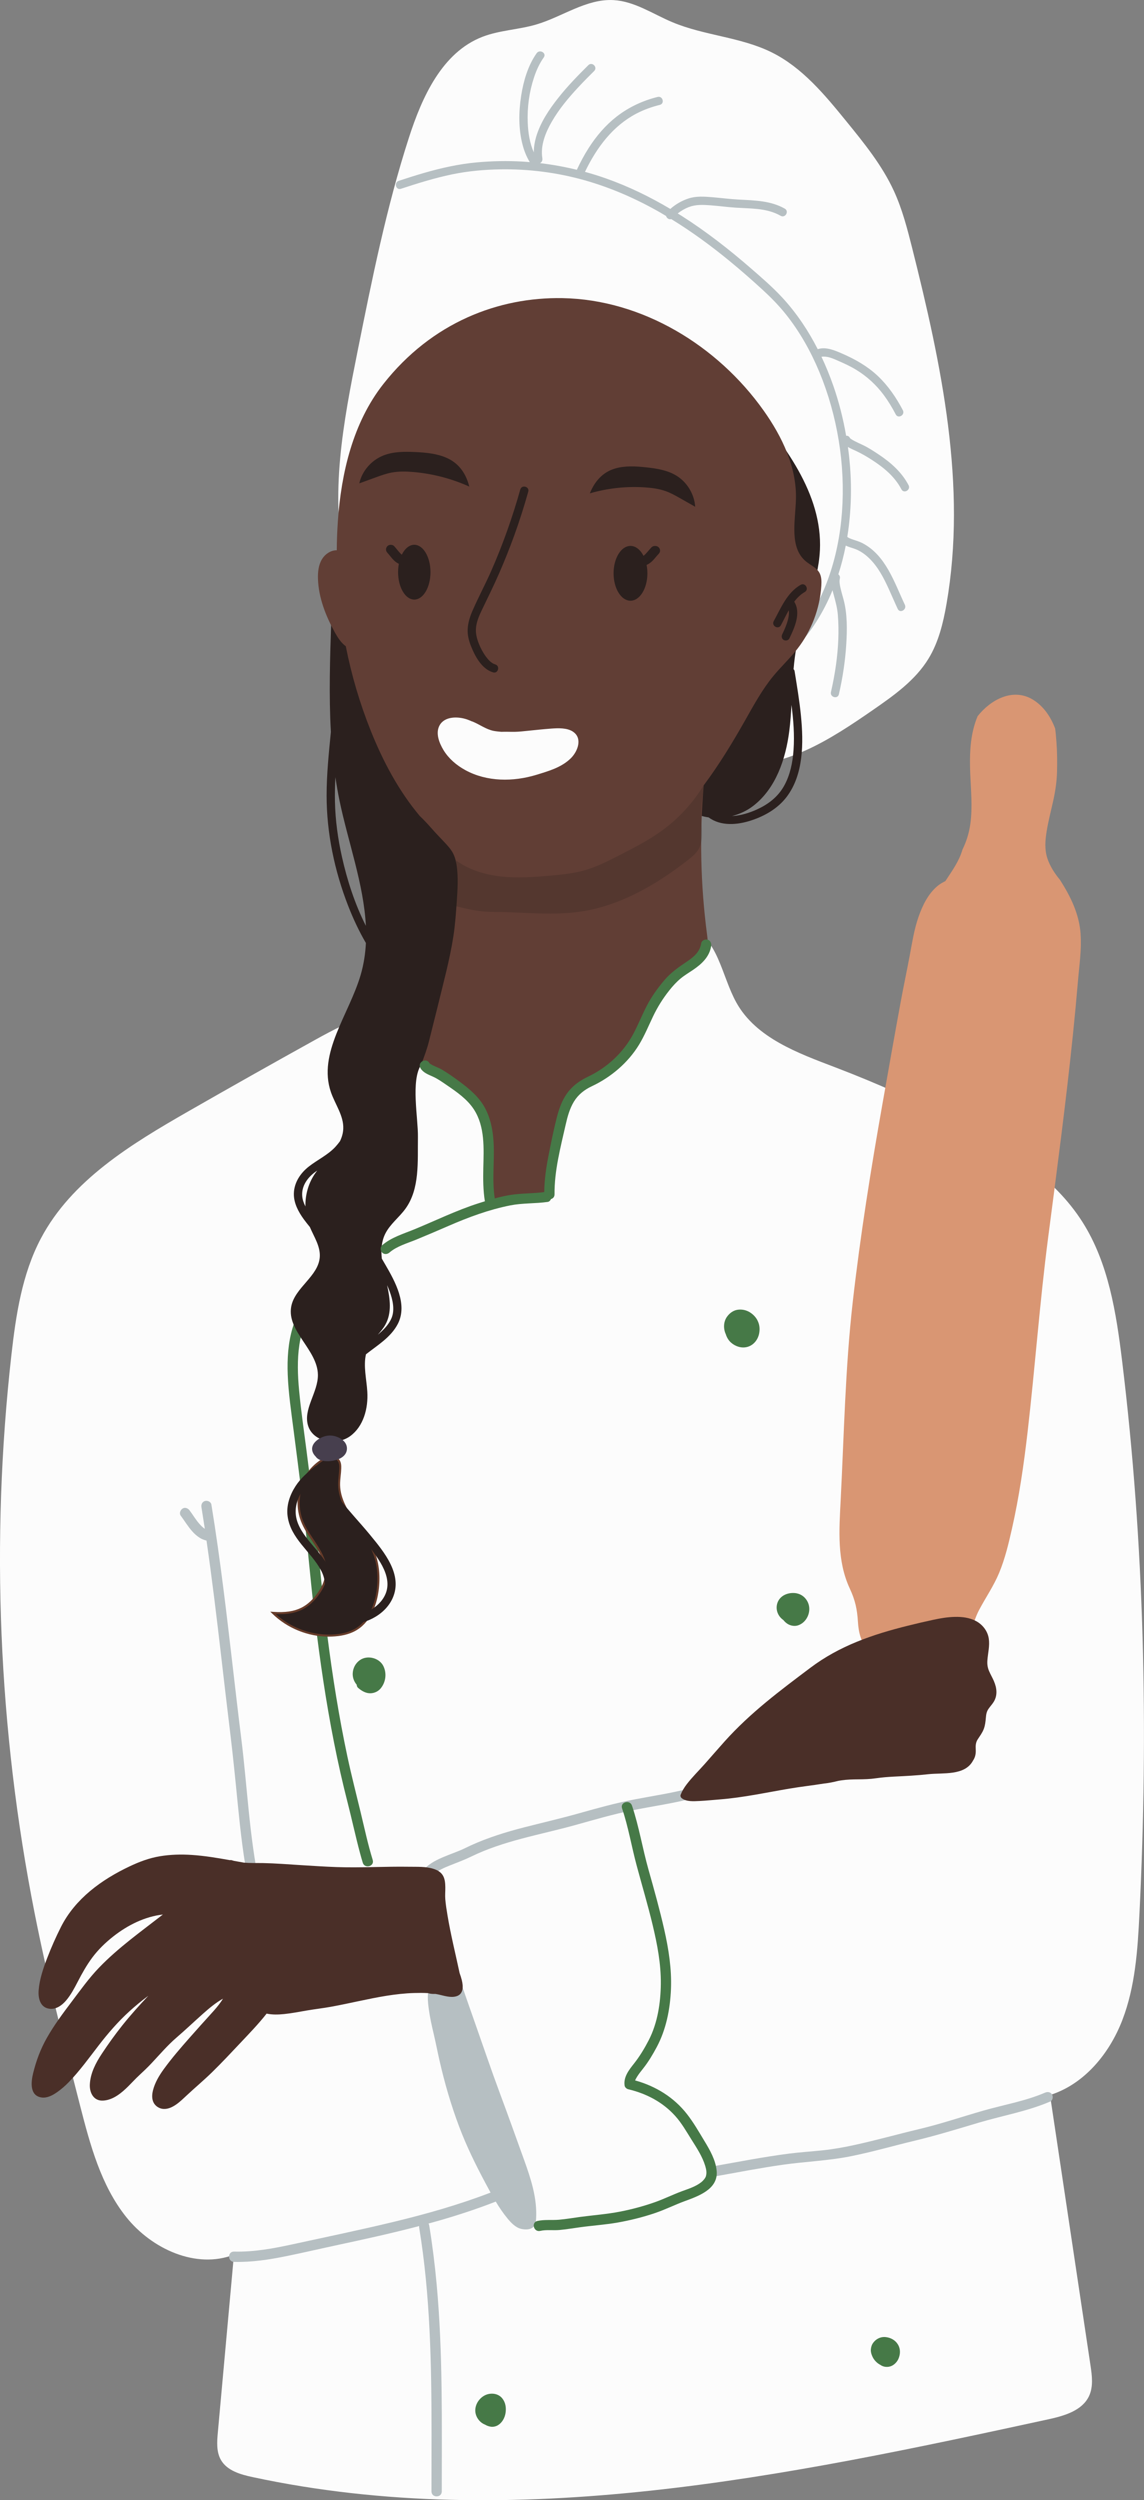 <svg xmlns="http://www.w3.org/2000/svg" width="494.37" height="1080" viewBox="0 0 494.37 1080"><rect x="0" y="0" width="494.37" height="1080" fill="#808080" stroke="none"/><g id="a"/><g id="b"><g id="c"><g id="d"><path d="M185.72 436.92c-16.77-4.89-34.21 3.76-49.49 12.23-18.38 10.19-36.69 20.5-54.92 30.95-24.65 14.13-50.4 29.75-63.66 54.89-8.13 15.41-10.78 33.06-12.73 50.37-9.02 80.21-5.63 161.81 10.03 240.99 5.52 27.92 12.55 55.52 19.63 83.09 4.37 17.02 9.04 34.59 20.02 48.3 10.98 13.71 30.12 22.54 46.5 16.19-2.32 25.62-4.65 51.24-6.97 76.85-.36 4.02-.67 8.34 1.35 11.84 2.68 4.64 8.48 6.28 13.72 7.4 113.23 24.29 230.57-.36 343.73-24.95 6.89-1.5 14.71-3.7 17.7-10.09 1.9-4.07 1.28-8.82.61-13.26-5.83-38.92-11.66-77.83-17.49-116.75 14.82-4.66 25.7-17.91 31.27-32.4 5.58-14.5 6.61-30.29 7.38-45.8 3.92-79.67 2.17-159.71-7.49-238.88-2.54-20.8-5.87-42.24-17.08-59.94-12.34-19.49-32.82-32.21-53.28-42.85-17.35-9.02-35.23-17.04-53.5-24.01-16.27-6.2-34.29-12.73-42.79-27.93-6.49-11.6-7.99-28.43-20.6-32.62l-111.94 36.4z" fill="#fcfcfc"/><path d="M111.98 813.43c-4.27-20.57-5.12-41.65-7.72-62.46-2.69-21.57-4.98-43.19-7.72-64.75-1.54-12.13-3.22-24.24-5.19-36.31-.19-1.19-1.67-1.85-2.74-1.55-1.26.35-1.75 1.55-1.55 2.74.5 3.09.98 6.18 1.45 9.27-.07-.04-.14-.08-.2-.12-.11-.07-.22-.15-.33-.23-.25-.21-.49-.42-.73-.64-.43-.41-.84-.85-1.23-1.3-.21-.24-.4-.49-.6-.73l-.02-.02c-.09-.11-.17-.23-.26-.34-.38-.51-.74-1.03-1.11-1.55-.69-1-1.36-2.01-2.09-2.99-.69-.93-1.96-1.5-3.05-.8-.92.6-1.54 2.05-.8 3.05 1.66 2.24 3.1 4.65 4.96 6.75.94 1.07 2.02 2.04 3.22 2.8.93.59 1.93.97 2.97 1.22 2.42 16.64 4.41 33.34 6.35 50.05 1.25 10.75 2.48 21.5 3.8 32.24 1.29 10.53 2.33 21.08 3.37 31.64 1.17 11.8 2.49 23.61 4.9 35.23.24 1.18 1.63 1.86 2.74 1.55 1.22-.34 1.8-1.56 1.55-2.74z" fill="#b6bfc2"/><path d="M299.22 772.22c-8.09 2.19-16.38 3.42-24.6 4.98-8.28 1.57-16.38 3.82-24.48 6.1-7.91 2.22-15.9 4.06-23.85 6.1-7.77 2-15.46 4.4-22.78 7.72-1.6.73-3.16 1.55-4.78 2.22-1.66.68-3.35 1.31-5.02 1.97-3.36 1.34-6.8 2.76-9.52 5.21-2.13 1.92 1.02 5.06 3.15 3.15 2.04-1.83 4.84-2.97 7.4-4 2.98-1.19 5.99-2.29 8.88-3.7 6.92-3.38 14.3-5.74 21.72-7.72 7.82-2.09 15.72-3.8 23.52-5.97 7.96-2.22 15.9-4.55 24.01-6.21 9.18-1.88 18.49-3.1 27.55-5.56 2.76-.75 1.59-5.05-1.18-4.29z" fill="#b6bfc2"/><path d="M226.04 958.36s-.06-.04.0.0h0z" fill="#b6bfc2"/><path d="M454.64 904.75c-.67-1.14-1.94-1.27-3.05-.8-8.57 3.68-17.85 5.23-26.77 7.79-9.22 2.65-18.32 5.74-27.67 7.96-9.28 2.2-18.47 4.81-27.79 6.83-4.55.99-9.15 1.83-13.78 2.32-4.87.51-9.76.81-14.62 1.43-10.97 1.41-21.83 3.54-32.72 5.47-1.18.21-1.85 1.66-1.55 2.74.34 1.25 1.55 1.77 2.74 1.55 9.69-1.72 19.36-3.62 29.11-4.99 9.63-1.35 19.34-1.69 28.9-3.59 9.43-1.87 18.67-4.57 28.01-6.8 9.35-2.24 18.48-5.07 27.69-7.8 10.23-3.03 20.85-4.85 30.7-9.08 1.11-.47 1.35-2.1.8-3.05z" fill="#b6bfc2"/><path d="M226.47 932.97c-3.44-9.59-6.88-19.17-10.43-28.71-3.76-10.09-7.2-20.3-10.78-30.45-3.61-10.25-7.22-20.5-10.55-30.84-.8-2.5-1.59-5-2.36-7.51-.84-2.73-5.14-1.57-4.29 1.18 1.48 4.8 3.01 9.59 4.59 14.37-.74 1.21-2.27 1.86-3.53 2.69-1.58 1.04-2.78 2.26-3.45 4.05-1.18 3.14-.81 6.81-.38 10.06.48 3.63 1.29 7.19 2.13 10.75.88 3.74 1.6 7.51 2.45 11.25 2.23 9.83 5.04 19.54 8.61 28.97 3.13 8.28 6.98 16.13 11.14 23.93.78 1.46 1.57 2.93 2.37 4.4-13.56 5.22-27.56 9.19-41.67 12.6-14.59 3.53-29.31 6.57-43.97 9.76-8.29 1.8-16.69 3.35-25.21 3.13-2.87-.07-2.86 4.38.0 4.45 7.69.2 15.35-1 22.87-2.54 7.44-1.52 14.83-3.25 22.25-4.84 11.67-2.5 23.34-5.07 34.88-8.1-.03.26-.02.52.02.79 2.41 14.64 3.73 29.43 4.46 44.24.73 14.82.86 29.66.87 44.49.0 8.37-.03 16.73-.03 25.1.0 2.86 4.45 2.87 4.45.0.0-14.91.12-29.83-.09-44.74-.21-14.98-.76-29.97-2.14-44.89-.78-8.5-1.84-16.97-3.22-25.39-.04-.25-.15-.48-.29-.68 1.72-.47 3.44-.95 5.16-1.45 8.08-2.34 16.07-4.98 23.91-8.04 1.53 2.54 3.18 5 5.07 7.29 1.54 1.86 3.51 3.97 5.97 4.51 1.44.32 3.32.4 4.62-.4 1.42-.87 1.68-2.45 1.77-3.98.52-8.86-2.23-17.2-5.19-25.44z" fill="#b6bfc2"/><path d="M466.99 403.49c-.66-8.86-4.34-16.2-8.91-23.4-2.31-2.78-4.35-5.92-5.47-9.33-1.27-3.86-.94-7.77-.3-11.72.71-4.34 1.82-8.61 2.78-12.9.95-4.27 1.59-8.46 1.7-12.84.11-4.28.06-8.56-.26-12.83-.14-1.92-.3-3.85-.55-5.75-1.91-5.11-5.03-9.67-9.53-12.45-8.59-5.3-18.22-.17-23.97 7.07-.4.95-.76 1.91-1.07 2.88-2.3 7.12-2.42 14.58-2.13 21.98.29 7.2 1.04 14.47.05 21.65-.54 3.97-1.71 7.68-3.42 11.16-1.42 5-4.52 9.22-7.38 13.59-1.19.6-2.33 1.23-3.27 2.01-4.18 3.43-6.65 8.58-8.38 13.59-1.84 5.31-2.69 10.88-3.72 16.38-1.26 6.72-2.68 13.41-3.92 20.13-2.68 14.55-5.24 29.13-7.82 43.7-5.06 28.56-9.65 57.23-12.92 86.06-3.24 28.54-3.75 57.06-5.22 85.71-.66 12.87-1.62 26.03 3.94 37.99 2.33 5 3.18 8.86 3.52 14.29.3 4.79 1.29 9.48 5.17 12.69 3.93 3.24 9.37 3.66 14.24 4.23 4.45.52 9.23 1.39 13.71 1.28 4.89-.13 8.86-2.17 11.8-6.07 3.89-5.16 4.51-11.59 7.46-17.17 2.88-5.43 6.31-10.35 8.68-16.07 2.52-6.1 4.05-12.55 5.5-18.97 3.1-13.71 5.12-27.64 6.74-41.6 3.25-28.01 5.25-56.11 8.89-84.08 3.82-29.34 7.74-58.68 10.76-88.12.78-7.56 1.49-15.13 2.13-22.7.56-6.69 1.64-13.66 1.14-20.37zm-64.32 303.56c.3-.34.55-.74.76-1.19.47.34.98.62 1.52.82-.63.25-1.38.38-2.28.37z" fill="#d99673"/><path d="M199.57 855.34c-.26-1.04-.6-2.06-.96-3.07-1.76-8.27-3.82-16.48-5.21-24.82-.4-2.37-.79-4.77-.98-7.17-.13-1.69.05-3.4.02-5.1-.03-1.7-.16-3.59-1.07-5.08-.88-1.45-2.38-2.3-3.95-2.81-3.32-1.09-7.16-.87-10.6-.93-5.24-.09-10.49.05-15.73.15-5.17.1-10.34.18-15.51.0-5.14-.18-10.28-.52-15.42-.84-5.5-.34-11.01-.79-16.52-.9-2.7-.05-5.49.05-8.22-.18-1.43-.25-2.85-.51-4.28-.76-.29-.08-.58-.15-.87-.25-.34-.12-.64-.12-.91-.06-5.46-.98-10.92-1.89-16.46-2.26-4.61-.31-9.23-.19-13.8.57-4.6.76-8.87 2.37-13.07 4.36-12.14 5.74-23.52 13.96-29.69 26.18-2.19 4.34-4.17 8.8-5.91 13.34-1.72 4.49-3.36 9.22-3.73 14.05-.27 3.49.72 7.53 4.79 7.95 2.86.3 5.31-1.5 7.07-3.57 2.07-2.44 3.56-5.27 5.02-8.09 1.88-3.63 3.88-7.22 6.33-10.5 2.57-3.44 5.72-6.48 9.09-9.12 6.12-4.8 13.58-8.57 21.39-9.43-9.44 7.35-19.26 14.3-27.58 22.94-4.37 4.54-8.01 9.65-11.8 14.67-3.83 5.07-7.65 10.18-10.78 15.72-2.74 4.84-4.62 9.9-5.93 15.29-.92 3.78-1.53 9.67 3.68 10.41 2.41.34 4.77-.95 6.68-2.28 1.85-1.29 3.56-2.79 5.13-4.41 4.69-4.86 8.66-10.36 12.77-15.7 4.08-5.3 8.42-10.33 13.38-14.84 2.6-2.37 5.33-4.61 8.16-6.7-3.89 4.13-7.69 8.34-11.23 12.78-3.13 3.92-6.06 8.02-8.83 12.2-2.66 4.01-4.99 8.44-5.22 13.35-.17 3.6 1.67 7.17 5.72 6.95 4.35-.23 8.04-3.34 10.98-6.27 1.53-1.52 2.98-3.13 4.57-4.6 1.89-1.75 3.74-3.51 5.5-5.39 3.49-3.71 6.79-7.61 10.66-10.94 3.87-3.33 7.57-6.85 11.39-10.25 2.68-2.38 5.54-4.81 8.72-6.58-.28.47-.58.93-.87 1.34-1.2 1.74-2.6 3.34-4.03 4.91-3.18 3.49-6.32 7-9.45 10.54-3.9 4.42-7.78 8.89-11.25 13.67-1.99 2.75-3.85 5.86-4.66 9.18-.42 1.72-.55 3.63.28 5.26.81 1.58 2.53 2.64 4.29 2.73 3.83.2 7.31-3.32 9.88-5.72 3.66-3.43 7.51-6.63 11.1-10.14 4.19-4.1 8.21-8.39 12.23-12.66 3.9-4.14 7.83-8.19 11.34-12.66 2.45.53 5.05.45 7.52.2 3.31-.33 6.57-.98 9.84-1.54 3.54-.61 7.12-1 10.65-1.65 3.97-.73 7.91-1.58 11.86-2.41 7.9-1.67 15.86-3.28 23.95-3.5 1.95-.05 3.95-.07 5.94.05.32.1.64.19.98.24.76.12 1.51.14 2.26.11.45.07.9.16 1.34.26 2.39.53 5.12 1.47 7.57.78 3.23-.9 3.1-4.33 2.44-6.96z" fill="#4a2f28"/><path d="M429.54 726.23c-.65-1.5-1.5-2.92-2.14-4.43-.64-1.51-.83-2.95-.71-4.58.23-3.16 1.09-6.31.59-9.49-.5-3.22-2.69-6.01-5.55-7.52-2.77-1.47-6.01-1.85-9.1-1.78-3.11.07-6.21.59-9.24 1.24-3.67.79-7.33 1.64-10.97 2.55-7.5 1.86-14.95 4.03-22.11 6.95-7.14 2.91-13.88 6.56-20.05 11.2-6.52 4.9-13.05 9.79-19.33 14.99-6.29 5.21-12.31 10.76-17.77 16.84-2.91 3.24-5.75 6.55-8.64 9.8-2.59 2.91-5.41 5.66-7.78 8.76-1.08 1.41-1.99 2.9-2.62 4.56-.16.41.02 1.01.34 1.3 1.97 1.75 5.37 1.45 7.79 1.34 2.97-.14 5.95-.46 8.91-.69 10.1-.8 20.07-2.98 30.04-4.67 4.94-.84 9.93-1.37 14.87-2.18 2.12-.21 4.2-.66 6.26-1.17.39-.07.79-.14 1.19-.2 2.43-.37 4.87-.42 7.33-.44 2.59-.02 5.15-.09 7.71-.47 2.56-.37 5.13-.58 7.72-.71 4.98-.25 9.92-.48 14.88-1.04 6.26-.71 15.79.8 19.34-5.91 1.02-1.53 1.26-3.11 1.15-4.91-.09-1.48.0-2.88.81-4.16.97-1.51 2.03-2.87 2.67-4.56.58-1.52.75-3.14.89-4.74.13-1.51.28-2.68 1.15-3.95.71-1.04 1.59-1.95 2.25-3.02 1.73-2.81 1.37-5.98.11-8.9z" fill="#4a2f28"/><path d="M317.11 330.14c21.78 2.2 41.85-10.82 59.85-23.27 9.12-6.31 18.51-12.89 24.29-22.36 4.34-7.11 6.34-15.38 7.77-23.58 8.9-51.08-2.16-103.36-14.8-153.65-2.12-8.43-4.3-16.9-7.93-24.8-5.09-11.06-12.85-20.63-20.54-30.07-9.31-11.44-19.04-23.23-32.25-29.78-13.44-6.67-29.16-7.24-42.99-13.06-8.4-3.53-16.32-9.04-25.41-9.53-11.73-.62-22.05 7.2-33.31 10.53-7.68 2.27-15.92 2.46-23.38 5.36-17.35 6.75-26.02 25.91-31.73 43.63-9.69 30.03-15.91 61.04-22.12 91.98-6.14 30.63-12.28 62.39-5.23 92.83l167.78 85.78z" fill="#fcfcfc"/><path d="M376.82 198.68c5.15 3.33 9.83 7.18 12.73 12.7 1.07 2.03 4.14.23 3.08-1.8-2.95-5.62-7.64-9.75-12.86-13.23-2.28-1.52-4.58-3.03-7.06-4.19-1.14-.53-2.29-1.05-3.4-1.63-.53-.28-1.07-.56-1.55-.91-.07-.05-.12-.08-.15-.11-.01-.01-.05-.05-.15-.14-.06-.05-.11-.11-.17-.17.0-.02-.03-.05-.06-.11-.38-.69-.99-.93-1.58-.86-1.26-7.31-3.08-14.53-5.52-21.54-1.49-4.28-3.2-8.48-5.14-12.58 2.4-.41 4.97.75 7.11 1.69 2.71 1.18 5.38 2.4 7.9 3.94 4.63 2.82 8.68 6.54 11.91 10.89 1.96 2.64 3.66 5.46 5.18 8.38 1.07 2.03 4.14.23 3.08-1.8-2.84-5.42-6.34-10.56-10.8-14.78-4.53-4.27-9.8-7.24-15.47-9.71-3.18-1.38-7.03-3.05-10.52-1.89-2-3.92-4.22-7.73-6.69-11.37-2.73-4.03-5.76-7.87-9.1-11.42-3.98-4.24-8.42-8.07-12.8-11.88-9.53-8.3-19.52-16.1-30.19-22.89-.57-.37-1.16-.72-1.73-1.07 1.47-1.16 3.11-2.11 4.84-2.77 3.03-1.15 6.11-.98 9.3-.75 3.66.27 7.3.78 10.96 1.02 3.13.2 6.27.25 9.39.58 3.48.37 6.93 1.18 9.99 2.93 1.99 1.14 3.79-1.94 1.8-3.08-6.06-3.46-13.07-3.56-19.85-3.92-3.82-.2-7.61-.7-11.42-1.02-3.49-.29-7.07-.56-10.44.57-2.83.94-5.52 2.49-7.76 4.49-8.82-5.24-18.08-9.74-27.75-13.16-3.01-1.07-6.06-2.01-9.14-2.85 4.98-10.35 11.93-19.82 22.33-25.23 3.18-1.65 6.55-2.85 10.02-3.71 2.22-.55 1.28-3.99-.95-3.43-6.42 1.59-12.45 4.4-17.68 8.46-4.85 3.76-8.86 8.49-12.15 13.65-1.91 2.99-3.58 6.14-5.08 9.36-5.21-1.27-10.49-2.23-15.82-2.86-.01-.02-.03-.04-.04-.07.79-.37 1.09-1.22.95-2.08-.89-5.48 1.36-11.04 4.04-15.7 3.13-5.45 7.19-10.31 11.46-14.9 2.24-2.41 4.56-4.75 6.9-7.07 1.63-1.62-.89-4.13-2.52-2.52-4.52 4.48-8.98 9.05-12.93 14.05-4.06 5.12-7.84 10.74-9.68 17.08-.62 2.15-.96 4.34-.96 6.54-1.77-3.94-2.44-8.48-2.62-12.67-.29-6.68.63-13.47 2.75-19.81 1.01-3.02 2.34-5.94 4.18-8.54 1.33-1.88-1.76-3.66-3.08-1.8-3.75 5.3-5.68 11.94-6.68 18.28-1.11 7.06-1.21 14.47.64 21.42.69 2.59 1.69 5.07 3.07 7.34-1.07-.09-2.13-.18-3.2-.24-6.58-.37-13.19-.24-19.75.36-7.74.71-15.33 2.4-22.79 4.56-3.66 1.06-7.29 2.22-10.9 3.41-2.17.71-1.24 4.15.95 3.43 7.29-2.39 14.63-4.68 22.14-6.24 6.85-1.42 13.82-2.04 20.81-2.16 12.31-.2 24.58 1.37 36.43 4.71 11.41 3.22 22.31 8.01 32.6 13.89.88.5 1.74 1.02 2.61 1.54.26.95 1.28 1.67 2.23 1.34 8.8 5.39 17.15 11.5 25.12 18.04 4.92 4.04 9.71 8.24 14.4 12.54 3.59 3.3 6.97 6.75 10.02 10.56 5.99 7.5 10.78 16.03 14.46 24.89 3.94 9.48 6.71 19.44 8.37 29.57 1.68 10.21 2.17 20.63 1.42 30.95-.73 9.97-2.7 19.89-6.14 29.29-3.28 8.95-8 17.47-14.24 24.7-1.55 1.79-3.19 3.51-4.91 5.14-1.66 1.58.86 4.1 2.52 2.52 7.17-6.82 12.87-15.08 17.01-24.04.59-1.27 1.14-2.55 1.67-3.85.17.75.37 1.49.57 2.22.77 2.83 1.49 5.51 1.73 8.44.58 7.13.19 14.35-.78 21.43-.55 4-1.3 7.98-2.2 11.92-.51 2.23 2.92 3.18 3.43.95 1.6-6.97 2.7-14.08 3.16-21.22.42-6.57.55-13.52-1.2-19.92-.45-1.64-.94-3.28-1.31-4.94-.27-1.25-.54-2.64-.24-3.91.19-.8-.14-1.44-.65-1.82 1.32-4.06 2.38-8.21 3.2-12.41 1.2.57 2.55.93 3.68 1.32 2.4.82 4.5 2.29 6.33 4.03 3.92 3.74 6.43 8.65 8.65 13.52 1.29 2.82 2.49 5.68 3.81 8.49.98 2.07 4.05.27 3.08-1.8-4.55-9.61-8.22-21.42-18.38-26.65-1.25-.64-2.62-1.04-3.95-1.49-.56-.19-1.13-.38-1.67-.64-.37-.18-.69-.37-.88-.57.14-.86.27-1.72.39-2.58 1.44-10.49 1.56-21.12.45-31.65-.16-1.53-.36-3.07-.57-4.59 1.13.69 2.41 1.22 3.47 1.71 2.45 1.14 4.7 2.46 6.97 3.92z" fill="#b6bfc2"/><path d="M161.07 803.44c-2.09-6.74-3.55-13.68-5.21-20.53-1.93-8.02-4-16.01-5.72-24.08-3.66-17.21-6.43-34.6-8.65-52.04-2.24-17.62-3.67-35.31-5.67-52.95-1.04-9.17-2.22-18.32-3.4-27.47-1.11-8.59-2.36-17.19-3.17-25.81-1.21-12.84-1.03-27.45 7.9-37.74 1.16-1.33 2.42-2.56 3.76-3.71.91-.78.8-2.34.0-3.15-.91-.91-2.23-.78-3.15.0-5.4 4.62-9.21 10.7-11.27 17.48-2 6.57-2.41 13.57-2.15 20.39.31 8.05 1.52 16.05 2.54 24.03 1.18 9.23 2.4 18.46 3.52 27.71 2.18 17.98 3.61 36.04 5.75 54.02 2.12 17.8 4.72 35.55 8.2 53.14 1.72 8.68 3.66 17.32 5.86 25.89 1.85 7.22 3.41 14.51 5.33 21.7.39 1.44.79 2.88 1.23 4.31.85 2.73 5.15 1.56 4.29-1.18z" fill="#467947"/><path d="M309.7 937.73c-.43-4.68-2.94-9.03-5.33-12.97-2.35-3.88-4.64-7.89-7.43-11.47-5.7-7.34-13.62-12.18-22.48-14.63.17-.45.56-1.14.88-1.65.77-1.23 1.69-2.36 2.59-3.5 2.27-2.87 4.17-6.05 5.89-9.28 4.07-7.63 5.78-16.4 6.13-24.99.36-8.72-1-17.29-2.91-25.77-1.96-8.64-4.35-17.18-6.76-25.71-2.61-9.21-4.12-18.73-7.17-27.81-.91-2.7-5.21-1.54-4.29 1.18 2.71 8.04 4.09 16.43 6.28 24.6 2.3 8.59 4.86 17.11 6.93 25.76 2 8.38 3.63 16.79 3.54 25.45-.08 8.24-1.41 16.93-5.21 24.32-1.8 3.5-3.92 7-6.28 9.99-2.2 2.79-4.73 5.89-4.16 9.67.11.72.88 1.39 1.55 1.55 7.8 1.85 14.88 5.52 20.29 11.51 2.8 3.09 4.82 6.69 7.03 10.2 2.27 3.62 4.76 7.35 5.99 11.48.5 1.69.67 3 .27 4.4-.22.78-1.21 1.95-1.97 2.54-2.51 1.94-5.34 2.8-8.26 3.87-3.99 1.47-7.79 3.37-11.81 4.79-4.85 1.71-9.83 3.04-14.88 4.04-5.72 1.13-11.47 1.54-17.23 2.3-3.12.41-6.22.97-9.35 1.24-3.1.27-6.26-.15-9.31.53-2.79.63-1.61 4.92 1.18 4.29 2.69-.61 5.6-.14 8.34-.39 2.97-.27 5.92-.78 8.88-1.18 5.43-.75 10.88-1.09 16.28-2.04 5.47-.97 10.87-2.31 16.13-4.09 4.36-1.48 8.55-3.56 12.49-5.02 6.02-2.23 14.91-5.16 14.16-13.21z" fill="#467947"/><path d="M327.3 570.28c-.76-1.44-2.01-2.69-3.41-3.51-1.6-.93-3.41-1.28-5.23-.99-1.84.3-3.4 1.48-4.47 2.97-1.57 2.18-1.66 5.16-.55 7.56.43 1.41 1.21 2.72 2.32 3.69 1.93 1.68 4.62 2.52 7.13 1.78 2.75-.81 4.58-3.29 5.02-6.06.31-1.91.09-3.71-.82-5.44z" fill="#467947"/><path d="M165.71 719.75c-1.74-3.61-6.94-4.96-10.21-2.63-1.85 1.32-2.91 3.31-3.07 5.57-.13 1.78.52 3.67 1.71 5.03.02.52.21 1.03.63 1.39 1.5 1.29 3.37 2.41 5.43 2.32 1.67-.08 3.28-.84 4.34-2.15 2.17-2.65 2.66-6.43 1.17-9.52z" fill="#467947"/><path d="M344.34 688.26c-3-.59-6.6.47-8.06 3.37-1.34 2.67-.58 5.83 1.69 7.74.18.15.38.3.57.44.59.74 1.29 1.39 2.12 1.83 1.33.7 2.94.92 4.38.39 2.83-1.04 4.62-3.89 4.69-6.86.08-3.24-2.18-6.26-5.4-6.9z" fill="#467947"/><path d="M217 1035.94c-1.92-2.34-5.49-2.5-7.95-.99-2.63 1.61-4.27 4.81-3.45 7.88.54 2 2.07 3.79 4.03 4.53.79.46 1.63.78 2.6.9 1.04.12 2.2-.17 3.08-.74 1.75-1.12 2.83-3.13 3.15-5.15.35-2.29.05-4.59-1.45-6.42z" fill="#467947"/><path d="M388.03 1012.73c-1.12-1.87-3.07-2.93-5.19-3.19-.86-.11-1.79-.02-2.6.28-1.19.44-2.1 1.13-2.87 2.14-.65.86-.96 1.88-1.04 2.94-.08 1.04.23 2.03.64 2.96.66 1.53 2 2.95 3.5 3.69.1.07.2.15.31.21 1.05.61 2.2.76 3.38.57 1.77-.28 3.36-1.76 4.07-3.36.89-2 .97-4.32-.19-6.24z" fill="#467947"/><g><path d="M142.15 629.18c-5.1 2.21-9.29 6.45-11.43 11.59-2.14 5.13-2.22 11.09-.2 16.27 1.63 4.19 4.51 7.76 6.84 11.61 2.34 3.85 4.19 8.32 3.43 12.75-.4 2.34-1.51 4.51-2.85 6.48-1.92 2.84-4.38 5.39-7.44 6.94-3.81 1.93-8.26 2.18-12.53 1.87 6.99 6.86 17.03 10.5 26.8 9.72 3.21-.26 6.45-.99 9.2-2.67 5.56-3.38 8.29-10.05 9.2-16.49.78-5.56.45-11.37-1.63-16.58-2.05-5.13-5.67-9.44-8.84-13.97-3.17-4.52-6.02-9.6-6.15-15.13-.06-2.43.42-4.83.5-7.26.08-2.42-.29-5-4.9-5.14z" fill="#2b201e"/><path d="M142.13 706.97c-9.03.0-18.01-3.62-24.47-9.95l-.87-.85 1.21.09c5.19.38 9.1-.2 12.29-1.82 2.71-1.37 5.15-3.66 7.27-6.8 1.53-2.26 2.43-4.32 2.78-6.31.62-3.62-.48-7.69-3.37-12.45-.7-1.16-1.47-2.32-2.22-3.44-1.72-2.59-3.51-5.28-4.66-8.24-2.06-5.3-1.99-11.36.2-16.61 2.19-5.25 6.44-9.56 11.66-11.82l.09-.04h.1c2.24.08 3.73.7 4.56 1.91.75 1.1.81 2.48.77 3.69-.03 1.05-.14 2.11-.25 3.13-.14 1.35-.28 2.74-.25 4.1.13 5.71 3.31 10.95 6.07 14.88.69.98 1.4 1.96 2.1 2.92 2.54 3.48 5.16 7.07 6.79 11.14 1.95 4.88 2.52 10.69 1.66 16.81-.64 4.53-2.71 12.73-9.41 16.81-2.52 1.53-5.59 2.43-9.39 2.73-.89.07-1.78.11-2.68.11zm-22.96-9.75c6.85 6.24 16.32 9.5 25.57 8.76 3.66-.29 6.6-1.15 9-2.61 6.39-3.89 8.37-11.8 8.99-16.17.84-5.97.29-11.62-1.6-16.36-1.59-3.97-4.18-7.52-6.68-10.95-.7-.96-1.42-1.95-2.11-2.93-2.83-4.03-6.09-9.42-6.23-15.37-.03-1.42.11-2.84.25-4.21.1-1.01.21-2.05.24-3.07.04-1.07-.01-2.27-.62-3.16-.65-.95-1.87-1.44-3.75-1.52-4.97 2.18-9.01 6.3-11.1 11.31-2.1 5.04-2.18 10.85-.2 15.94 1.12 2.88 2.87 5.52 4.57 8.07.75 1.13 1.52 2.29 2.24 3.47 3.01 4.95 4.15 9.22 3.49 13.06-.36 2.11-1.32 4.29-2.92 6.66-2.21 3.26-4.77 5.65-7.61 7.09-3.09 1.57-6.78 2.21-11.53 1.99z" fill="#663b29"/></g><path d="M159.87 662.95c-4.38-5.31-9.15-10.28-13.37-15.73-.59-.76-1.9-.62-2.52.0-.75.75-.59 1.75.0 2.52 3.45 4.47 7.28 8.62 10.97 12.89 3.37 3.91 6.84 7.94 9.47 12.39 2.14 3.62 3.81 7.98 2.63 12.2-.95 3.41-3.5 6.15-6.47 7.97-3.49 2.14-7.61 3.17-11.7 2.72-.96-.11-1.78.89-1.78 1.78.0 1.05.82 1.68 1.78 1.78 8.05.89 17.4-3.55 20.79-11.12 4.55-10.16-3.72-20.01-9.81-27.4z" fill="#2b201e"/><path d="M143.35 680.13c-1.33-4.19-4.1-7.69-6.89-11-2.87-3.42-6-6.83-7.68-11.03-1.71-4.28-1.18-8.55.97-12.57 2.12-3.97 5.38-6.79 8.87-9.54.76-.6.62-1.89.0-2.52-.75-.75-1.76-.6-2.52.0-3.14 2.48-6.15 5.04-8.35 8.43-2.5 3.84-4.07 8.38-3.47 12.99 1.26 9.69 9.98 15.24 14.38 23.31 2.32 4.26 2.2 8.6.83 13.14-.67 2.2 2.77 3.14 3.43.95 1.2-3.96 1.7-8.14.43-12.15z" fill="#2b201e"/><path d="M207.73 346.29 159.54 203.3c-14.26 17.79-15.64 42.34-16.4 65.13-.53 15.89-1.05 31.89-.15 47.74-.9 9.14-1.85 18.28-1.85 27.47.0 16.19 3.42 32.52 9.29 47.59 2.16 5.55 4.69 10.97 7.69 16.11-.23 4.6-.92 9.18-2.24 13.71-4.99 17.14-18.69 33.85-12.87 50.73 1.83 5.3 5.56 10.2 5.33 15.8-.08 1.94-.61 3.71-1.43 5.39-.61.83-1.26 1.65-1.96 2.41-3.3 3.56-7.7 5.55-11.48 8.51-3.64 2.84-6.37 6.92-6.48 11.66-.09 4.12 1.95 7.91 4.31 11.15.82 1.13 1.71 2.23 2.6 3.32 1.81 4.27 4.6 8.36 4.29 12.95-.56 8.37-10.85 13.2-12.35 21.46-1.92 10.6 11.4 18.65 11.54 29.42.1 7.69-6.66 15.02-4.15 22.29 2.34 6.78 12.22 8.44 18.04 4.25 5.82-4.19 7.9-12.06 7.46-19.22-.33-5.39-1.77-11.07-.58-16.17 5.03-3.96 10.76-7.33 13.76-13.12 4.35-8.41-1.16-18.32-5.39-25.59-.5-.87-1.02-1.74-1.52-2.61-.4-3.76-.18-7.4 1.49-10.76 2.06-4.15 5.99-7.03 8.71-10.78 6.27-8.65 5.24-20.34 5.4-31.02.12-8.26-3.12-24.18 1.34-31.12l1.02-1.6c17.89-27.88 25.83-56.98 25.98-88.61.04-7.67-.38-15.49-1.23-23.48zm-71.98 161.23c-2.59 4.02-3.87 8.84-3.76 13.62-.73-1.44-1.27-2.95-1.39-4.53-.33-4.28 2.26-7.88 5.56-10.32.31-.23.62-.44.93-.66-.47.62-.92 1.24-1.34 1.88zm12-137.49c-1.73-7.76-2.82-15.65-3-23.6-.08-3.58.0-7.15.19-10.72.5 3.37 1.08 6.74 1.77 10.09 3.73 17.95 10.49 36.19 11.4 54.13-4.76-9.44-8.08-19.65-10.36-29.89zm18.77 202.19c2.87-5.16 2.06-11.06.76-17.07.38.84.74 1.69 1.06 2.55 1.31 3.56 2.39 7.98.87 11.64-1.2 2.88-3.55 5.19-5.94 7.21 1.2-1.37 2.37-2.75 3.25-4.33z" fill="#2b201e"/><path d="M354.32 237.75c1.18-24.6-15.59-45.99-31.44-64.84l3.3 42.98c-14.86 22.93-26.03 48.25-32.93 74.68-3.57 13.65-6.02 27.82-4.44 41.84.49 4.39 1.43 8.84 3.82 12.55 3.05 4.72 8.09 7.35 13.59 8.12 5.29 3.89 12.38 3.28 18.36 1.33 5.92-1.93 11.52-5.14 15.34-10.15 7.41-9.74 7.33-23.42 6.21-35.03-.63-6.5-1.74-12.94-2.76-19.38-.05-.31-.22-.57-.44-.78.3-3.44.72-6.87 1.38-10.27 2.7-13.86 9.33-26.96 10-41.07zm-11.4 86.23c-.37 5.37-1.47 10.87-4.15 15.6-2.7 4.76-6.89 7.93-11.83 10.15-3 1.34-6.87 2.62-10.6 2.77 3.29-.84 6.43-2.29 9.09-4.33 9.8-7.5 14.11-20.23 15.66-32.48.47-3.71.73-7.44.94-11.18.84 6.46 1.35 12.95.89 19.47z" fill="#2b201e"/><path d="M149.29 623.4c-.91-1.43-2.43-2.32-4-2.86-1.41-.48-2.88-.59-4.34-.28-2.91.62-7.03 3.26-5.89 6.8.26.8.74 1.5 1.34 2.09.1.15.22.29.34.43 1 1.08 2.49 1.46 3.91 1.58 1.48.12 3.04-.07 4.47-.47 1.55-.43 3.08-1.18 4.04-2.52.99-1.38 1.03-3.35.12-4.77z" fill="#473f4e"/><path d="M353.98 247.21c-1.27-2.09-3.72-3.08-5.62-4.63-7.34-5.98-4.67-17.41-4.4-26.87.39-13.83-5.93-27.04-13.94-38.33-19.92-28.1-52.5-47.98-86.94-48.6-27.54-.5-56.41 10.42-77.41 37.09-13.12 16.67-18.23 38.35-19.68 59.51-.28 4.1-.43 8.21-.46 12.32-2.54-.05-5.03 1.61-6.37 3.82-1.54 2.53-1.85 5.62-1.75 8.58.28 8.07 3.3 15.82 7.19 22.89 1.26 2.3 2.75 4.65 4.83 6.16 2.46 12.49 6.08 24.76 10.82 36.58 5.29 13.19 12.07 25.96 21.2 36.8.7.65 1.37 1.33 2.04 2.02.49.51.97 1.02 1.44 1.53.12.14.25.27.37.41.57.63 1.14 1.26 1.7 1.9 1.59 1.81 3.26 3.5 4.91 5.26 1.51 1.6 3.06 3.25 4.02 5.25.83 1.73 1.23 3.56 1.48 5.45.64 4.94.33 9.94-.01 14.89-.35 5.08-.69 10.13-1.47 15.17-1.57 10.15-4.3 20.05-6.71 30.02-1.22 5.03-2.55 10.04-3.77 15.07-.88 3.63-2.2 7.09-3.52 10.56 5.5 6.1 14.8 7.71 20.98 13.28 6.12 5.53 8.33 14.22 8.79 22.45.46 8.24-.49 16.56.71 24.72l19.59-2.36c1.69-.2 3.53-.48 4.66-1.75.91-1.02 1.16-2.46 1.36-3.81l4.72-31.27c.46-3.03.97-6.2 2.79-8.66 2.69-3.63 7.47-4.82 11.52-6.83 14.79-7.3 19.95-25.45 30.11-38.45 3.5-4.47 7.68-8.41 12.36-11.62 2.24-1.54 4.74-3.08 5.77-5.6.83-2.04.54-4.35.25-6.53-2.81-21.34-3.28-42.98-1.42-64.42 6.61-8.84 12.41-18.38 17.85-27.99 3.73-6.58 7.36-13.29 12.16-19.13 3.34-4.06 7.22-7.67 10.46-11.82 6.05-7.76 9.7-17.36 10.34-27.18.13-2.02.11-4.16-.94-5.89z" fill="#613e35"/><path d="M305.76 405.89c-1.05-.29-2.56.36-2.74 1.55-.55 3.69-3.16 5.9-6.11 7.88-3.57 2.39-6.98 4.75-9.79 8.06-2.91 3.43-5.56 7.11-7.63 11.12-2.1 4.07-3.78 8.34-5.95 12.36-4.28 7.92-11.25 14.32-19.36 18.19-3.68 1.75-6.8 3.97-9.19 7.32-2.14 2.99-3.39 6.57-4.31 10.1-1.36 5.22-2.42 10.57-3.48 15.86-1.09 5.46-1.96 11.02-2.01 16.6-4.77.65-9.62.48-14.39 1.21-2.34.36-4.68.9-6.99 1.53-1.32-8.48.1-17.14-.61-25.67-.38-4.6-1.36-9.13-3.53-13.24-2.54-4.78-6.59-8.23-10.87-11.4-2.55-1.89-5.19-3.79-7.94-5.39-.96-.56-2.01-.95-3.01-1.41-.53-.24-1.05-.49-1.55-.79.06.03-.44-.3-.45-.28-.09-.07-.17-.15-.25-.24-.02-.03-.04-.06-.06-.1-1.44-2.48-5.29-.24-3.84 2.25 1.12 1.92 3.33 2.75 5.26 3.61 2.23.99 4.23 2.44 6.24 3.81 4.25 2.9 8.77 6.04 11.61 10.43 4.84 7.5 4.24 16.8 4.05 25.34-.1 4.79-.09 9.59.68 14.32-.91.28-1.81.56-2.71.85-9.5 3.03-18.48 7.44-27.69 11.23-4.76 1.96-10.05 3.49-14 6.92-.91.79-.81 2.34.0 3.15.9.9 2.24.79 3.15.0 3.21-2.78 7.78-4.02 11.63-5.61 4.64-1.91 9.25-3.88 13.85-5.88 8.61-3.75 17.51-7.06 26.76-8.89 5.31-1.05 10.81-.73 16.17-1.5.66-.1 1.15-.61 1.41-1.23.84-.23 1.54-.91 1.53-2.05-.1-10.12 2.57-20.18 4.79-29.99.79-3.48 1.72-6.96 3.57-10.02 1.84-3.04 4.54-5.17 7.77-6.68 8.26-3.88 15.69-10.18 20.44-18.02 2.34-3.87 4.06-8.08 6.01-12.15 1.92-4.02 4.22-7.7 6.99-11.19 1.47-1.86 3.06-3.62 4.88-5.14 1.7-1.42 3.62-2.54 5.45-3.78 3.7-2.51 7.09-5.65 7.78-10.29.18-1.19-.3-2.39-1.55-2.74z" fill="#467947"/><path d="M197.1 371.68c5.65 4.13 12.6 6.2 19.57 6.95 6.96.75 13.99.24 20.97-.37 5.06-.44 10.16-.94 15.04-2.34 5.21-1.49 10.07-3.97 14.9-6.44 6.38-3.26 12.8-6.54 18.59-10.77 7.33-5.35 13.56-12.19 18.22-19.99-.81 5.25-1.62 10.55-1.37 15.86.19 4.08.94 8.46-1.03 12.04-1.08 1.96-2.86 3.43-4.62 4.81-11.85 9.25-25.05 17.27-39.62 20.99-15.19 3.87-29.52 1.5-44.55 1.5-6.09.0-10.78-1.13-17.17-2.73.75-5.83 1.16-11.69 1.08-19.51z" fill="#2b201e" opacity=".23"/><path d="M224.84 211.43c-3.36 11.95-7.51 23.68-12.5 35.05-2.51 5.71-5.46 11.21-7.97 16.91-1.18 2.67-2.13 5.43-2.27 8.37-.12 2.48.48 4.89 1.37 7.18 1.74 4.44 4.68 10.04 9.61 11.5 2.2.65 3.14-2.79.95-3.43-1.69-.5-3-1.96-4.01-3.33-1.28-1.73-2.32-3.68-3.11-5.68-.81-2.08-1.37-4.17-1.24-6.43.17-2.74 1.27-5.37 2.44-7.82 2.55-5.33 5.19-10.6 7.55-16.02 2.34-5.36 4.52-10.8 6.52-16.3 2.27-6.27 4.3-12.63 6.1-19.05.62-2.21-2.81-3.15-3.43-.95z" fill="#2b201e"/><path d="M345.97 252.63c-5.9 3.43-8.48 9.98-11.61 15.68-1.1 2.01 1.97 3.81 3.08 1.8 1.14-2.08 2.2-4.33 3.4-6.49.21 1.22.04 2.53-.28 3.85-.57 2.32-1.5 4.4-2.53 6.53-.42.87-.24 1.92.64 2.44.78.46 2.02.23 2.44-.64 2.23-4.62 5.16-10.98 2.11-15.89 1.26-1.67 2.73-3.14 4.57-4.2 1.98-1.15.19-4.23-1.8-3.08z" fill="#2b201e"/><path d="M247.61 316.05c-2.59-1.72-6.45-1.54-9.4-1.33-3.32.24-6.65.61-9.96.94-1.9.19-3.8.42-5.71.46-1.66.04-3.31-.07-4.96-.02-.31.0-.61.02-.91.02-1.11-.1-2.22-.19-3.32-.4-3.38-.66-6.11-2.84-9.27-4.08-.07-.03-.14-.04-.22-.05-.64-.29-1.28-.56-1.94-.79-3.82-1.34-9.77-1.56-12 2.6-1.79 3.34-.1 7.55 1.68 10.52 2.25 3.75 5.66 6.64 9.47 8.73 9.34 5.12 20.75 5.09 30.74 2.04 5.26-1.61 10.86-3.19 14.89-7.17 2.94-2.91 5.19-8.61.9-11.46z" fill="#fcfcfc"/><g><ellipse cx="179.03" cy="247.15" rx="6.49" ry="11.33" fill="#2b201e"/><path d="M179.03 259c-3.86.0-7-5.31-7-11.84s3.14-11.84 7-11.84 7 5.31 7 11.84-3.14 11.84-7 11.84zm0-22.67c-3.3.0-5.98 4.85-5.98 10.82s2.68 10.82 5.98 10.82 5.98-4.85 5.98-10.82-2.68-10.82-5.98-10.82z" fill="#2b201e"/></g><path d="M176.96 240.65c-.38-.34-.93-.65-1.47-.59-.27.03-.53.03-.8.02-.15-.03-.3-.07-.44-.12-.2-.1-.39-.21-.58-.33-1.3-1.06-2.19-2.5-3.33-3.71-.73-.78-2.2-.78-2.94.0-.79.83-.78 2.02.0 2.85 1.01 1.08 1.82 2.33 2.9 3.35 1.38 1.3 3.22 2.2 5.19 1.97.57-.07 1.05-.18 1.47-.59.36-.35.63-.92.61-1.42-.02-.52-.2-1.06-.61-1.42z" fill="#2b201e"/><g><ellipse cx="272.46" cy="247.64" rx="6.8" ry="11.33" fill="#2b201e"/><path d="M272.46 259.49c-4.03.0-7.31-5.31-7.31-11.84s3.28-11.84 7.31-11.84 7.31 5.31 7.31 11.84-3.28 11.84-7.31 11.84zm0-22.66c-3.47.0-6.29 4.85-6.29 10.82s2.82 10.82 6.29 10.82 6.29-4.85 6.29-10.82-2.82-10.82-6.29-10.82z" fill="#2b201e"/></g><path d="M274.62 241.14c.4-.34.98-.65 1.54-.59.28.03.56.03.84.02.16-.03.31-.07.46-.12.21-.1.41-.21.6-.33 1.37-1.06 2.3-2.5 3.49-3.71.77-.78 2.31-.78 3.08.0.83.83.82 2.02.0 2.85-1.06 1.08-1.9 2.33-3.04 3.35-1.45 1.3-3.37 2.2-5.44 1.97-.6-.07-1.1-.18-1.54-.59-.38-.35-.66-.92-.64-1.42.03-.52.21-1.06.64-1.42z" fill="#2b201e"/><path d="M254.88 213.11c7.8-2.26 16-3.14 24.11-2.56 2.96.21 5.93.62 8.73 1.62 2.25.81 4.34 2 6.42 3.18 2.09 1.19 4.19 2.38 6.28 3.56-.36-5.45-3.5-10.64-8.16-13.47-3.86-2.35-8.48-3.08-12.97-3.56-4.49-.49-9.11-.77-13.44.49-4.33 1.26-8.38 4.36-10.96 10.74z" fill="#2b201e"/><path d="M202.79 210.19c-7.65-3.46-15.92-5.61-24.31-6.31-3.07-.26-6.17-.32-9.19.24-2.43.45-4.75 1.3-7.06 2.14-2.32.85-4.65 1.69-6.97 2.54 1.19-5.33 5.19-9.97 10.4-12.04 4.31-1.72 9.15-1.71 13.83-1.49 4.67.22 9.45.66 13.7 2.59 4.25 1.93 7.92 5.62 9.61 12.33z" fill="#2b201e"/></g></g></g></svg>